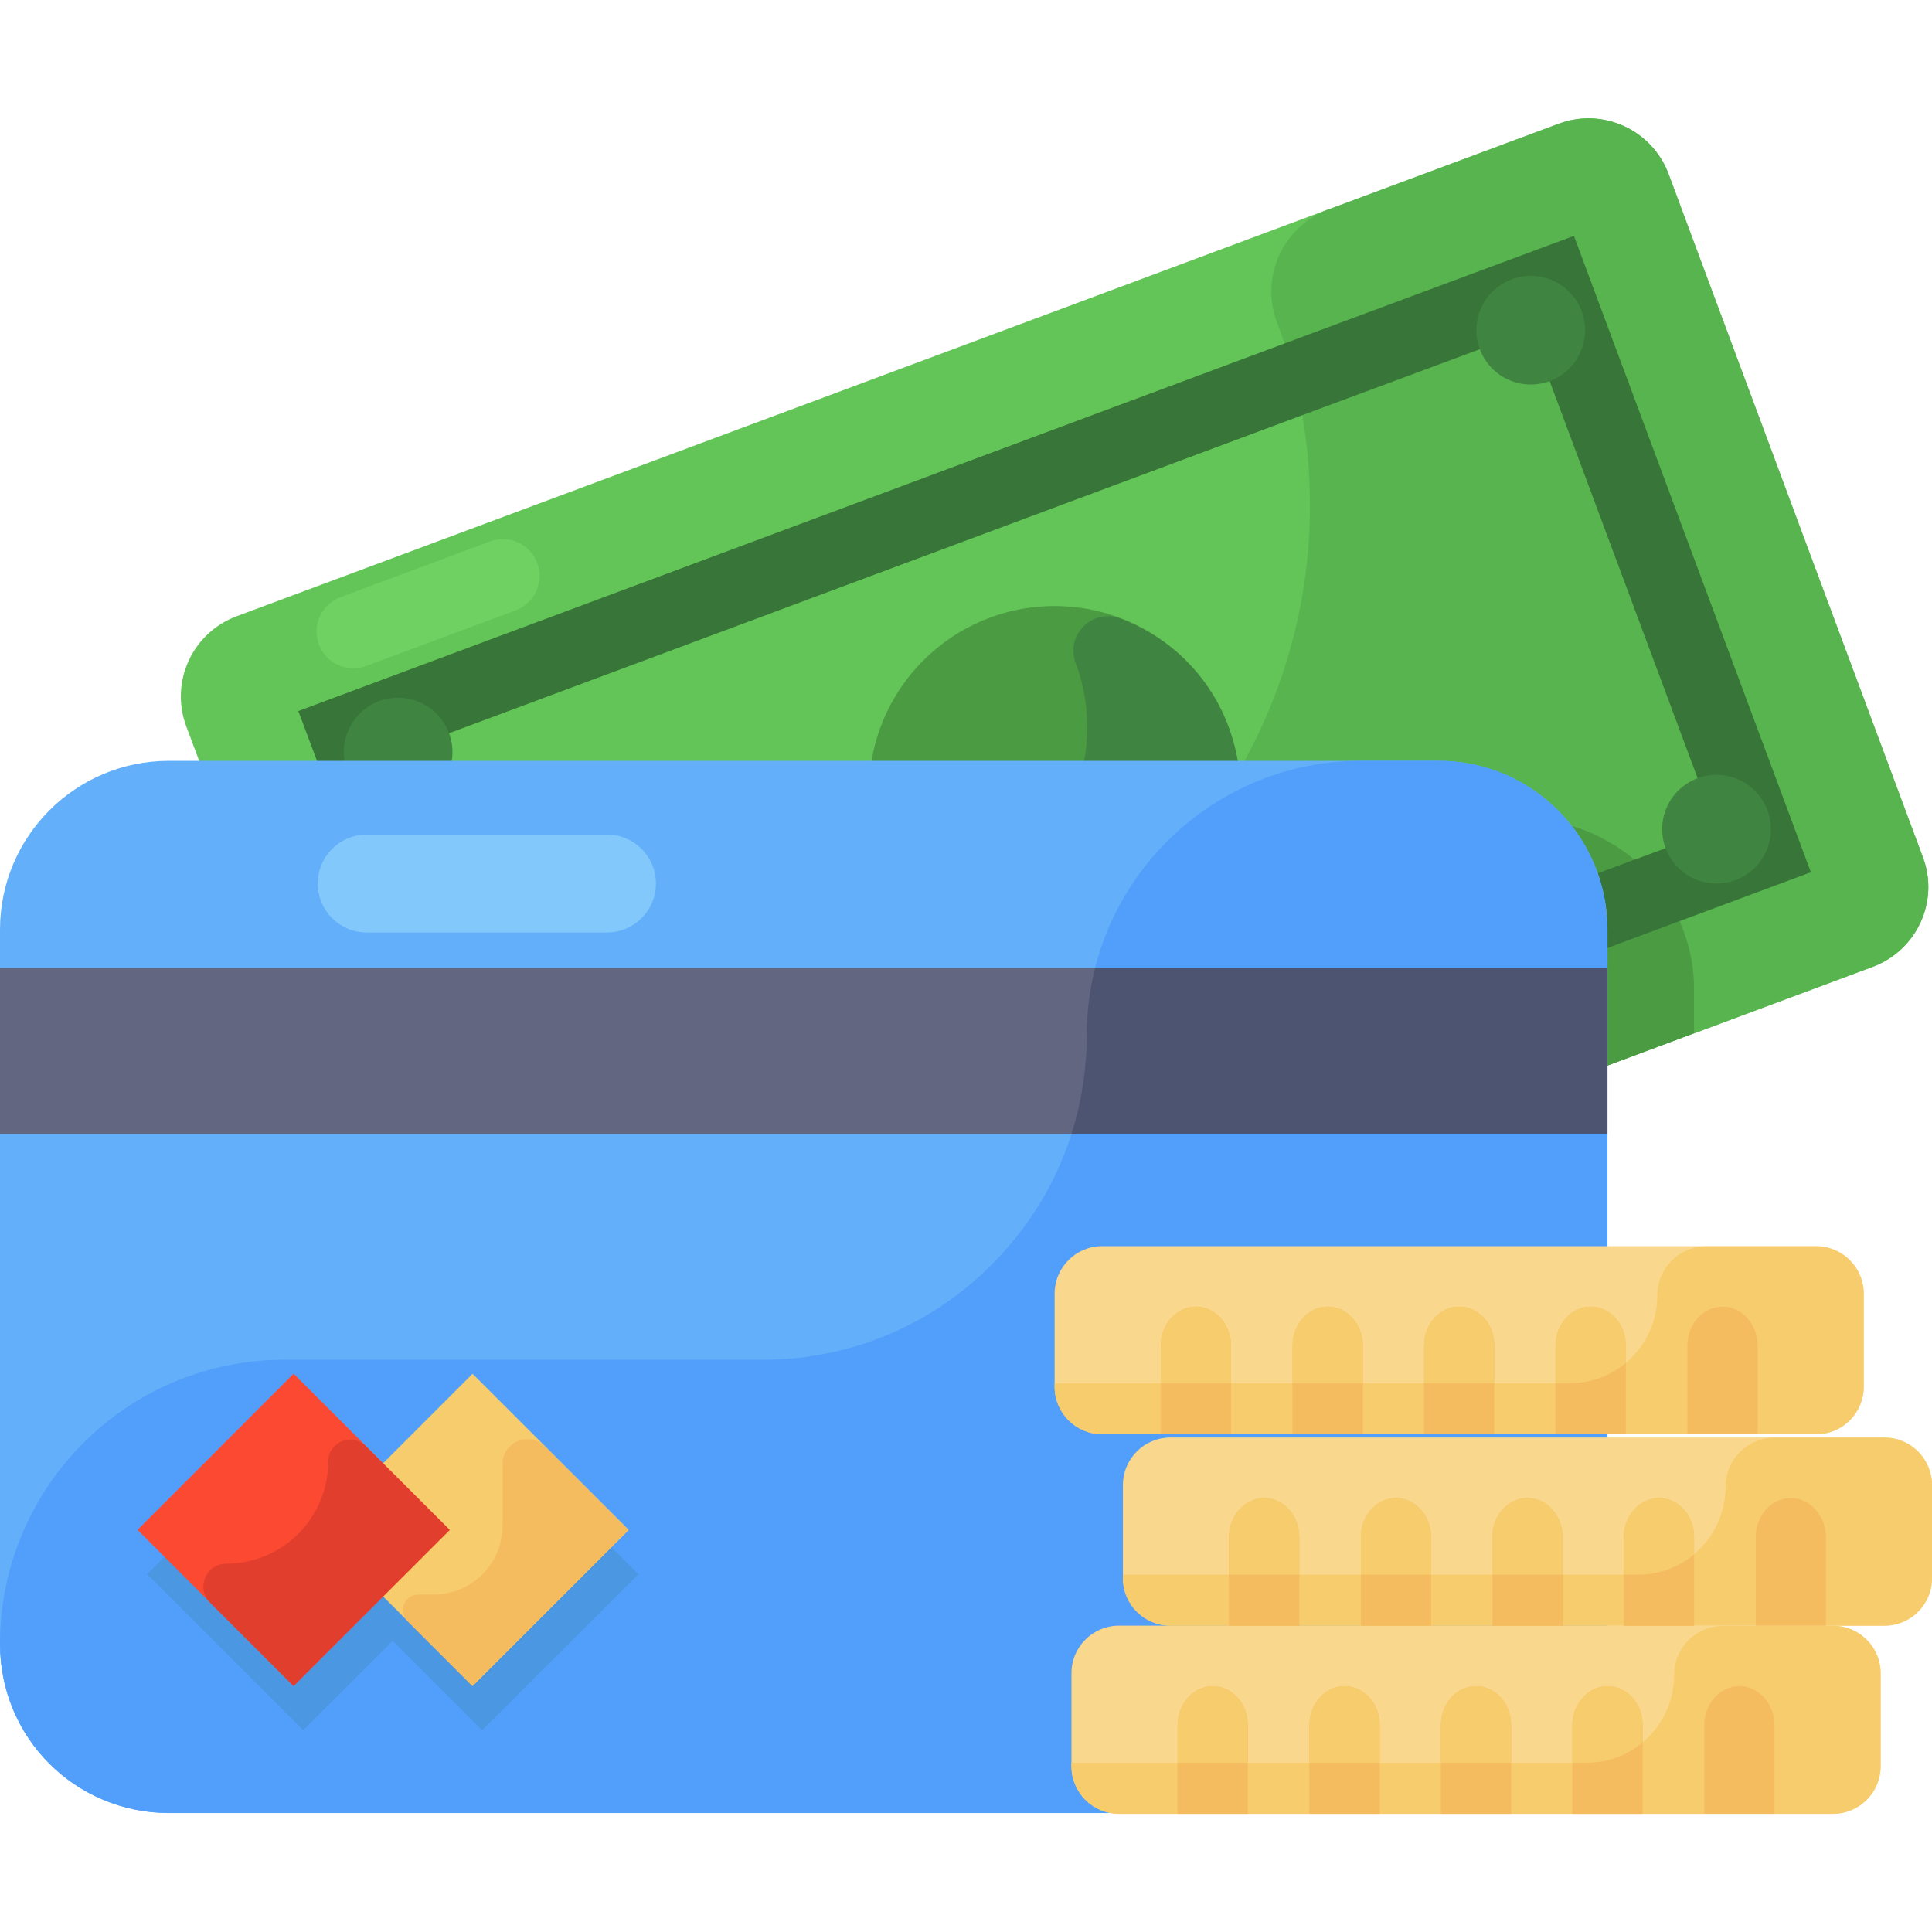 <svg width="32" height="32" viewBox="0 0 32 32" fill="none" xmlns="http://www.w3.org/2000/svg">
<g id="Frame 1000002854">
<g id="_x35_4">
<g id="Group">
<g id="Group_2">
<g id="Group_3">
<g id="Group_4">
<g id="Group_5">
<path id="Vector" d="M31.015 16.015L28.058 17.116H28.051L20.962 19.76L18.859 20.547L10.948 23.491L9.54 24.012L9.119 24.172C8.999 24.219 8.866 24.246 8.739 24.252C8.699 24.259 8.666 24.259 8.625 24.259C8.105 24.259 7.611 23.972 7.364 23.491C7.337 23.445 7.317 23.391 7.297 23.338L5.962 19.76L4.941 17.003L3.686 13.638L3.085 12.03C2.811 11.295 3.185 10.481 3.919 10.207L21.99 3.472H21.996L25.815 2.05C26.549 1.776 27.363 2.15 27.637 2.884L31.849 14.199C32.123 14.927 31.749 15.741 31.015 16.015Z" fill="#63C558"/>
</g>
</g>
<g id="Group_6">
<g id="Group_7">
<path id="Vector_2" d="M31.016 16.015L28.059 17.116H28.052L20.962 19.76L18.86 20.547L10.949 23.491L9.541 24.012L9.12 24.172C9 24.219 8.867 24.246 8.74 24.252C8.7 24.259 8.666 24.259 8.626 24.259C8.106 24.259 7.612 23.972 7.365 23.491C7.338 23.445 7.318 23.391 7.298 23.338C6.851 22.13 7.151 20.821 7.979 19.94C8.032 19.88 8.099 19.82 8.159 19.76C8.406 19.533 8.686 19.346 9 19.199C9.073 19.166 9.16 19.132 9.24 19.099L14.854 17.003L16.003 16.576C16.336 16.449 16.657 16.308 16.964 16.148C18.186 15.527 19.207 14.633 19.975 13.578C20.175 13.318 20.355 13.051 20.522 12.771C20.522 12.764 20.522 12.764 20.522 12.764C21.283 11.442 21.697 9.933 21.697 8.378C21.697 7.877 21.657 7.377 21.57 6.876C21.497 6.476 21.403 6.082 21.276 5.688C21.236 5.574 21.196 5.454 21.149 5.334C20.869 4.586 21.25 3.759 21.991 3.472H21.997L25.816 2.05C26.55 1.776 27.364 2.15 27.638 2.884L31.85 14.199C32.124 14.927 31.75 15.741 31.016 16.015Z" fill="#58B44F"/>
</g>
</g>
<g id="Group_8">
<g id="Group_9">
<path id="Vector_3" d="M27.925 15.535C27.898 15.448 27.865 15.368 27.831 15.281C27.831 15.274 27.831 15.261 27.825 15.255H27.818C27.651 14.861 27.391 14.514 27.07 14.24C26.923 14.113 26.763 14.006 26.59 13.913C26.196 13.692 25.742 13.572 25.261 13.572H23.986C23.939 13.572 23.893 13.572 23.853 13.579H4.227C4.04 13.579 3.86 13.599 3.686 13.639C2.404 13.879 1.43 15.014 1.43 16.376V17.003V19.76V28.205C1.43 25.608 3.539 23.492 6.143 23.492H7.364C7.611 23.973 8.105 24.26 8.626 24.26C8.666 24.26 8.699 24.26 8.739 24.253L7.491 25.501L6.456 24.467L3.866 27.05L6.456 29.634L7.938 28.151L9.42 29.634L12.004 27.05L11.556 26.603L11.843 26.316L10.462 24.934L9.54 24.013L10.949 23.492H14.06C15.548 23.492 16.883 22.898 17.858 21.917C18.259 21.516 18.599 21.062 18.859 20.548L20.962 19.76L28.052 17.117H28.058V17.003V16.376C28.058 16.082 28.011 15.802 27.925 15.535Z" fill="#4B9B43"/>
</g>
</g>
<g id="Group_10">
<g id="Group_11">
<path id="Vector_4" d="M27.818 15.255L23.132 17.004L23.112 17.01L19.42 18.385L15.729 19.761L8.866 22.317L7.978 19.941L7.912 19.761L6.89 17.004L5.615 13.579H6.91L8.185 17.004L9 19.2L9.213 19.761L9.267 19.921L9.58 20.755L10.515 20.408L12.251 19.761L19.56 17.037L19.634 17.01L19.654 17.004L27.07 14.24C27.391 14.514 27.651 14.861 27.818 15.255Z" fill="#3F8441"/>
</g>
</g>
<g id="Group_12">
<g id="Group_13">
<g id="Group_14">
<path id="Vector_5" d="M26.069 3.907L21.276 5.689L4.941 11.777L5.616 13.579L6.891 17.004L7.912 19.761L7.979 19.941L8.867 22.318L15.729 19.761L19.421 18.386L23.112 17.011L23.132 17.004L27.818 15.255H27.825L29.994 14.447L26.069 3.907ZM27.591 14.047L27.071 14.24L19.654 17.004L19.634 17.011L19.561 17.037L12.251 19.761L10.515 20.409L9.581 20.756L9.267 19.921L9.214 19.761L9 19.2L8.186 17.004L6.911 13.579L6.817 13.326L6.503 12.491L7.438 12.144L21.57 6.877L24.514 5.783L25.355 5.469L25.669 6.317L28.119 12.892L28.432 13.733L27.591 14.047Z" fill="#387538"/>
</g>
</g>
</g>
<g id="Group_15">
<g id="Group_16">
<path id="Vector_6" d="M17.467 16.187C19.165 16.187 20.542 14.81 20.542 13.112C20.542 11.414 19.165 10.038 17.467 10.038C15.769 10.038 14.393 11.414 14.393 13.112C14.393 14.81 15.769 16.187 17.467 16.187Z" fill="#4B9B43"/>
</g>
</g>
<g id="Group_17">
<g id="Group_18">
<path id="Vector_7" d="M17.815 10.978C18.404 12.558 17.6 14.316 16.02 14.905C15.644 15.045 15.58 15.569 15.927 15.771C16.871 16.317 18.094 16.36 19.148 15.689C20.152 15.051 20.697 13.836 20.511 12.661C20.323 11.473 19.534 10.609 18.55 10.242C18.093 10.072 17.645 10.52 17.815 10.978Z" fill="#3F8441"/>
</g>
</g>
<g id="Group_19">
<g id="Group_20">
<path id="Vector_8" d="M5.851 11.069C5.605 11.069 5.373 10.918 5.282 10.673C5.164 10.358 5.325 10.008 5.639 9.891L8.116 8.968C8.433 8.85 8.781 9.011 8.898 9.326C9.016 9.641 8.855 9.991 8.541 10.109L6.064 11.031C5.993 11.057 5.922 11.069 5.851 11.069Z" fill="#6FD161"/>
</g>
</g>
</g>
<g id="Group_21">
<g id="Group_22">
<g id="Group_23">
<path id="Vector_9" d="M25.354 6.369C25.851 6.369 26.254 5.966 26.254 5.469C26.254 4.972 25.851 4.569 25.354 4.569C24.857 4.569 24.454 4.972 24.454 5.469C24.454 5.966 24.857 6.369 25.354 6.369Z" fill="#3F8441"/>
</g>
</g>
<g id="Group_24">
<g id="Group_25">
<path id="Vector_10" d="M28.431 14.634C28.928 14.634 29.331 14.231 29.331 13.734C29.331 13.237 28.928 12.834 28.431 12.834C27.934 12.834 27.531 13.237 27.531 13.734C27.531 14.231 27.934 14.634 28.431 14.634Z" fill="#3F8441"/>
</g>
</g>
</g>
<g id="Group_26">
<g id="Group_27">
<g id="Group_28">
<path id="Vector_11" d="M6.594 13.357C7.091 13.357 7.494 12.954 7.494 12.457C7.494 11.96 7.091 11.557 6.594 11.557C6.097 11.557 5.694 11.96 5.694 12.457C5.694 12.954 6.097 13.357 6.594 13.357Z" fill="#3F8441"/>
</g>
</g>
<g id="Group_29">
<g id="Group_30">
<path id="Vector_12" d="M9.672 21.621C10.169 21.621 10.572 21.218 10.572 20.721C10.572 20.224 10.169 19.821 9.672 19.821C9.175 19.821 8.772 20.224 8.772 20.721C8.772 21.218 9.175 21.621 9.672 21.621Z" fill="#3F8441"/>
</g>
</g>
</g>
</g>
<g id="Group_31">
<g id="Group_32">
<g id="Group_33">
<path id="Vector_13" d="M23.828 30.03H2.797C1.252 30.03 0 28.777 0 27.232V15.399C0 13.854 1.252 12.602 2.797 12.602H23.828C25.373 12.602 26.625 13.854 26.625 15.399V27.232C26.625 28.777 25.373 30.03 23.828 30.03Z" fill="#63AFFA"/>
</g>
</g>
<g id="Group_34">
<g id="Group_35">
<path id="Vector_14" d="M26.622 15.399V27.229C26.622 28.779 25.374 30.028 23.832 30.028H2.798C2.023 30.028 1.322 29.718 0.816 29.212C0.31 28.706 0 28.004 0 27.229C0 24.635 2.105 22.522 4.708 22.522H12.63C14.115 22.522 15.453 21.926 16.424 20.947C17.019 20.351 17.484 19.617 17.745 18.785C17.909 18.271 17.998 17.724 17.998 17.153C17.998 16.77 18.047 16.394 18.137 16.035C18.635 14.061 20.421 12.601 22.551 12.601H23.832C25.374 12.601 26.622 13.857 26.622 15.399Z" fill="#529FFB"/>
</g>
</g>
<g id="Group_36">
<g id="Group_37">
<path id="Vector_15" d="M7.987 23.487L10.573 26.073L7.987 28.658L5.402 26.073L7.987 23.487Z" fill="#4B97E2"/>
</g>
</g>
<g id="Group_38">
<g id="Group_39">
<path id="Vector_16" d="M5.022 23.487L7.608 26.073L5.022 28.658L2.437 26.073L5.022 23.487Z" fill="#4B97E2"/>
</g>
</g>
<g id="Group_40">
<g id="Group_41">
<path id="Vector_17" d="M7.827 22.754L10.412 25.339L7.827 27.924L5.242 25.339L7.827 22.754Z" fill="#F7CC6D"/>
</g>
</g>
<g id="Group_42">
<g id="Group_43">
<path id="Vector_18" d="M8.324 24.248V25.269C8.324 25.899 7.813 26.411 7.182 26.411H6.93C6.7 26.411 6.586 26.688 6.748 26.85L7.826 27.928L10.411 25.343L9.026 23.958C8.767 23.699 8.324 23.882 8.324 24.248Z" fill="#F4BC5F"/>
</g>
</g>
<g id="Group_44">
<g id="Group_45">
<path id="Vector_19" d="M0 16.031H26.625V18.785H0V16.031Z" fill="#626681"/>
</g>
</g>
<g id="Group_46">
<g id="Group_47">
<path id="Vector_20" d="M26.623 16.035V18.785H17.746C17.909 18.271 17.999 17.724 17.999 17.153C17.999 16.769 18.048 16.394 18.138 16.035H26.623Z" fill="#4D5471"/>
</g>
</g>
</g>
<g id="Group_48">
<g id="Group_49">
<g id="Group_50">
<g id="Group_51">
<path id="Vector_21" d="M31.149 27.714V29.252C31.149 29.691 30.793 30.04 30.36 30.04H18.535C18.102 30.04 17.747 29.691 17.747 29.252V27.714C17.747 27.275 18.102 26.926 18.535 26.926H30.36C30.793 26.926 31.149 27.275 31.149 27.714Z" fill="#F9D78D"/>
</g>
</g>
<g id="Group_52">
<g id="Group_53">
<path id="Vector_22" d="M31.149 27.717V29.255C31.149 29.694 30.793 30.043 30.36 30.043H18.535C18.102 30.043 17.747 29.694 17.747 29.255V29.197H26.276C26.632 29.197 26.955 29.074 27.207 28.861C27.239 28.828 27.272 28.803 27.304 28.77C27.569 28.505 27.73 28.137 27.73 27.736C27.73 27.291 28.092 26.929 28.545 26.929H30.36C30.793 26.929 31.149 27.278 31.149 27.717Z" fill="#F7CC6D"/>
</g>
</g>
<g id="Group_54">
<g id="Group_55">
<g id="Group_56">
<g id="Group_57">
<path id="Vector_23" d="M20.668 28.574V30.041H19.505V28.574C19.505 28.219 19.77 27.928 20.086 27.928C20.41 27.928 20.668 28.219 20.668 28.574Z" fill="#F4BC5F"/>
</g>
</g>
</g>
<g id="Group_58">
<g id="Group_59">
<g id="Group_60">
<path id="Vector_24" d="M22.853 28.574V30.041H21.689V28.574C21.689 28.218 21.948 27.928 22.271 27.928C22.588 27.928 22.853 28.218 22.853 28.574Z" fill="#F4BC5F"/>
</g>
</g>
</g>
<g id="Group_61">
<g id="Group_62">
<g id="Group_63">
<path id="Vector_25" d="M25.029 28.574V30.041H23.866V28.574C23.866 28.218 24.125 27.928 24.448 27.928C24.771 27.928 25.029 28.218 25.029 28.574Z" fill="#F4BC5F"/>
</g>
</g>
</g>
<g id="Group_64">
<g id="Group_65">
<g id="Group_66">
<path id="Vector_26" d="M27.207 28.574V30.041H26.044V28.574C26.044 28.219 26.309 27.928 26.625 27.928C26.949 27.928 27.207 28.219 27.207 28.574Z" fill="#F4BC5F"/>
</g>
</g>
<g id="Group_67">
<g id="Group_68">
<path id="Vector_27" d="M20.668 28.574V30.041H19.505V28.574C19.505 28.219 19.77 27.928 20.086 27.928C20.41 27.928 20.668 28.219 20.668 28.574Z" fill="#F7CC6D"/>
</g>
</g>
<g id="Group_69">
<g id="Group_70">
<path id="Vector_28" d="M22.853 28.574V30.041H21.689V28.574C21.689 28.219 21.948 27.928 22.271 27.928C22.588 27.928 22.853 28.219 22.853 28.574Z" fill="#F7CC6D"/>
</g>
</g>
<g id="Group_71">
<g id="Group_72">
<path id="Vector_29" d="M25.029 28.574V30.041H23.866V28.574C23.866 28.219 24.125 27.928 24.448 27.928C24.771 27.928 25.029 28.219 25.029 28.574Z" fill="#F7CC6D"/>
</g>
</g>
<g id="Group_73">
<g id="Group_74">
<path id="Vector_30" d="M27.207 28.574V30.041H26.044V28.574C26.044 28.219 26.309 27.928 26.625 27.928C26.949 27.928 27.207 28.219 27.207 28.574Z" fill="#F7CC6D"/>
</g>
</g>
<g id="Group_75">
<g id="Group_76">
<path id="Vector_31" d="M19.505 29.197H20.668V30.043H19.505V29.197Z" fill="#F4BC5F"/>
</g>
</g>
<g id="Group_77">
<g id="Group_78">
<path id="Vector_32" d="M21.689 29.197H22.852V30.043H21.689V29.197Z" fill="#F4BC5F"/>
</g>
</g>
<g id="Group_79">
<g id="Group_80">
<path id="Vector_33" d="M23.866 29.197H25.029V30.043H23.866V29.197Z" fill="#F4BC5F"/>
</g>
</g>
<g id="Group_81">
<g id="Group_82">
<path id="Vector_34" d="M27.207 28.861V30.043H26.044V29.197H26.277C26.632 29.197 26.955 29.074 27.207 28.861Z" fill="#F4BC5F"/>
</g>
</g>
</g>
<g id="Group_83">
<g id="Group_84">
<g id="Group_85">
<path id="Vector_35" d="M29.392 28.574V30.041H28.229V28.574C28.229 28.218 28.487 27.928 28.81 27.928C29.127 27.928 29.392 28.218 29.392 28.574Z" fill="#F4BC5F"/>
</g>
</g>
</g>
</g>
</g>
<g id="Group_86">
<g id="Group_87">
<g id="Group_88">
<path id="Vector_36" d="M32 24.598V26.136C32 26.576 31.645 26.925 31.212 26.925H19.387C18.954 26.925 18.599 26.576 18.599 26.136V24.598C18.599 24.159 18.954 23.81 19.387 23.81H31.212C31.645 23.81 32 24.159 32 24.598Z" fill="#F9D78D"/>
</g>
</g>
<g id="Group_89">
<g id="Group_90">
<path id="Vector_37" d="M32 24.601V26.139C32 26.578 31.645 26.927 31.212 26.927H19.387C18.954 26.927 18.599 26.578 18.599 26.139V26.081H27.128C27.483 26.081 27.807 25.958 28.059 25.744C28.091 25.712 28.123 25.686 28.155 25.654C28.421 25.389 28.582 25.021 28.582 24.62C28.582 24.174 28.944 23.812 29.396 23.812H31.212C31.645 23.812 32 24.161 32 24.601Z" fill="#F7CC6D"/>
</g>
</g>
<g id="Group_91">
<g id="Group_92">
<g id="Group_93">
<g id="Group_94">
<path id="Vector_38" d="M21.52 25.459V26.925H20.356V25.459C20.356 25.103 20.621 24.812 20.938 24.812C21.261 24.812 21.52 25.103 21.52 25.459Z" fill="#F4BC5F"/>
</g>
</g>
</g>
<g id="Group_95">
<g id="Group_96">
<g id="Group_97">
<path id="Vector_39" d="M23.704 25.459V26.925H22.541V25.459C22.541 25.103 22.799 24.812 23.122 24.812C23.439 24.812 23.704 25.103 23.704 25.459Z" fill="#F4BC5F"/>
</g>
</g>
</g>
<g id="Group_98">
<g id="Group_99">
<g id="Group_100">
<path id="Vector_40" d="M25.881 25.459V26.925H24.718V25.459C24.718 25.103 24.976 24.812 25.299 24.812C25.622 24.812 25.881 25.103 25.881 25.459Z" fill="#F4BC5F"/>
</g>
</g>
</g>
<g id="Group_101">
<g id="Group_102">
<g id="Group_103">
<path id="Vector_41" d="M28.059 25.459V26.925H26.895V25.459C26.895 25.103 27.16 24.812 27.477 24.812C27.8 24.812 28.059 25.103 28.059 25.459Z" fill="#F4BC5F"/>
</g>
</g>
<g id="Group_104">
<g id="Group_105">
<path id="Vector_42" d="M21.52 25.459V26.925H20.356V25.459C20.356 25.103 20.621 24.812 20.938 24.812C21.261 24.812 21.52 25.103 21.52 25.459Z" fill="#F7CC6D"/>
</g>
</g>
<g id="Group_106">
<g id="Group_107">
<path id="Vector_43" d="M23.704 25.459V26.925H22.541V25.459C22.541 25.103 22.799 24.812 23.122 24.812C23.439 24.812 23.704 25.103 23.704 25.459Z" fill="#F7CC6D"/>
</g>
</g>
<g id="Group_108">
<g id="Group_109">
<path id="Vector_44" d="M25.881 25.459V26.925H24.718V25.459C24.718 25.103 24.976 24.812 25.299 24.812C25.622 24.812 25.881 25.103 25.881 25.459Z" fill="#F7CC6D"/>
</g>
</g>
<g id="Group_110">
<g id="Group_111">
<path id="Vector_45" d="M28.059 25.459V26.925H26.895V25.459C26.895 25.103 27.16 24.812 27.477 24.812C27.8 24.812 28.059 25.103 28.059 25.459Z" fill="#F7CC6D"/>
</g>
</g>
<g id="Group_112">
<g id="Group_113">
<path id="Vector_46" d="M20.356 26.081H21.519V26.927H20.356V26.081Z" fill="#F4BC5F"/>
</g>
</g>
<g id="Group_114">
<g id="Group_115">
<path id="Vector_47" d="M22.54 26.081H23.703V26.927H22.54V26.081Z" fill="#F4BC5F"/>
</g>
</g>
<g id="Group_116">
<g id="Group_117">
<path id="Vector_48" d="M24.719 26.081H25.882V26.927H24.719V26.081Z" fill="#F4BC5F"/>
</g>
</g>
<g id="Group_118">
<g id="Group_119">
<path id="Vector_49" d="M28.06 25.745V26.928H26.896V26.081H27.129C27.485 26.081 27.808 25.958 28.06 25.745Z" fill="#F4BC5F"/>
</g>
</g>
</g>
<g id="Group_120">
<g id="Group_121">
<g id="Group_122">
<path id="Vector_50" d="M30.243 25.459V26.925H29.08V25.459C29.08 25.103 29.338 24.812 29.662 24.812C29.978 24.812 30.243 25.103 30.243 25.459Z" fill="#F4BC5F"/>
</g>
</g>
</g>
</g>
</g>
<g id="Group_123">
<g id="Group_124">
<g id="Group_125">
<path id="Vector_51" d="M30.869 21.428V22.966C30.869 23.405 30.514 23.754 30.081 23.754H18.256C17.823 23.754 17.468 23.405 17.468 22.966V21.428C17.468 20.989 17.823 20.64 18.256 20.64H30.081C30.514 20.64 30.869 20.989 30.869 21.428Z" fill="#F9D78D"/>
</g>
</g>
<g id="Group_126">
<g id="Group_127">
<path id="Vector_52" d="M30.869 21.431V22.969C30.869 23.408 30.514 23.757 30.081 23.757H18.256C17.823 23.757 17.468 23.408 17.468 22.969V22.911H25.997C26.353 22.911 26.676 22.788 26.928 22.575C26.96 22.542 26.992 22.517 27.025 22.484C27.29 22.219 27.451 21.851 27.451 21.45C27.451 21.004 27.813 20.643 28.265 20.643H30.081C30.514 20.643 30.869 20.991 30.869 21.431Z" fill="#F7CC6D"/>
</g>
</g>
<g id="Group_128">
<g id="Group_129">
<g id="Group_130">
<g id="Group_131">
<path id="Vector_53" d="M20.389 22.288V23.755H19.226V22.288C19.226 21.932 19.491 21.642 19.807 21.642C20.13 21.642 20.389 21.932 20.389 22.288Z" fill="#F4BC5F"/>
</g>
</g>
</g>
<g id="Group_132">
<g id="Group_133">
<g id="Group_134">
<path id="Vector_54" d="M22.573 22.288V23.755H21.41V22.288C21.41 21.932 21.669 21.642 21.992 21.642C22.308 21.642 22.573 21.932 22.573 22.288Z" fill="#F4BC5F"/>
</g>
</g>
</g>
<g id="Group_135">
<g id="Group_136">
<g id="Group_137">
<path id="Vector_55" d="M24.751 22.288V23.755H23.588V22.288C23.588 21.932 23.846 21.642 24.169 21.642C24.492 21.642 24.751 21.932 24.751 22.288Z" fill="#F4BC5F"/>
</g>
</g>
</g>
<g id="Group_138">
<g id="Group_139">
<g id="Group_140">
<path id="Vector_56" d="M26.928 22.288V23.755H25.765V22.288C25.765 21.933 26.03 21.642 26.346 21.642C26.669 21.642 26.928 21.933 26.928 22.288Z" fill="#F4BC5F"/>
</g>
</g>
<g id="Group_141">
<g id="Group_142">
<path id="Vector_57" d="M20.389 22.288V23.755H19.226V22.288C19.226 21.933 19.491 21.642 19.807 21.642C20.13 21.642 20.389 21.933 20.389 22.288Z" fill="#F7CC6D"/>
</g>
</g>
<g id="Group_143">
<g id="Group_144">
<path id="Vector_58" d="M22.573 22.288V23.755H21.41V22.288C21.41 21.933 21.669 21.642 21.992 21.642C22.308 21.642 22.573 21.933 22.573 22.288Z" fill="#F7CC6D"/>
</g>
</g>
<g id="Group_145">
<g id="Group_146">
<path id="Vector_59" d="M24.751 22.288V23.755H23.588V22.288C23.588 21.933 23.846 21.642 24.169 21.642C24.492 21.642 24.751 21.933 24.751 22.288Z" fill="#F7CC6D"/>
</g>
</g>
<g id="Group_147">
<g id="Group_148">
<path id="Vector_60" d="M26.928 22.288V23.755H25.765V22.288C25.765 21.933 26.03 21.642 26.346 21.642C26.669 21.642 26.928 21.933 26.928 22.288Z" fill="#F7CC6D"/>
</g>
</g>
<g id="Group_149">
<g id="Group_150">
<path id="Vector_61" d="M19.226 22.911H20.389V23.757H19.226V22.911Z" fill="#F4BC5F"/>
</g>
</g>
<g id="Group_151">
<g id="Group_152">
<path id="Vector_62" d="M21.41 22.911H22.573V23.757H21.41V22.911Z" fill="#F4BC5F"/>
</g>
</g>
<g id="Group_153">
<g id="Group_154">
<path id="Vector_63" d="M23.587 22.911H24.75V23.757H23.587V22.911Z" fill="#F4BC5F"/>
</g>
</g>
<g id="Group_155">
<g id="Group_156">
<path id="Vector_64" d="M26.928 22.575V23.757H25.765V22.911H25.997C26.353 22.911 26.676 22.788 26.928 22.575Z" fill="#F4BC5F"/>
</g>
</g>
</g>
<g id="Group_157">
<g id="Group_158">
<g id="Group_159">
<path id="Vector_65" d="M29.112 22.288V23.755H27.949V22.288C27.949 21.932 28.208 21.642 28.531 21.642C28.847 21.642 29.112 21.932 29.112 22.288Z" fill="#F4BC5F"/>
</g>
</g>
</g>
</g>
</g>
</g>
<g id="Group_160">
<g id="Group_161">
<path id="Vector_66" d="M4.863 22.753L7.449 25.339L4.863 27.924L2.278 25.339L4.863 22.753Z" fill="#FC4A32"/>
</g>
</g>
<g id="Group_162">
<g id="Group_163">
<path id="Vector_67" d="M5.435 24.209C5.435 25.142 4.679 25.899 3.746 25.899C3.409 25.899 3.241 26.306 3.479 26.544L4.862 27.927L7.447 25.342L6.057 23.952C5.828 23.722 5.435 23.885 5.435 24.209Z" fill="#E23E2D"/>
</g>
</g>
</g>
<g id="Group_164">
<g id="Group_165">
<path id="Vector_68" d="M10.053 15.445H6.074C5.626 15.445 5.263 15.082 5.263 14.634C5.263 14.186 5.626 13.823 6.074 13.823H10.053C10.501 13.823 10.864 14.186 10.864 14.634C10.864 15.082 10.501 15.445 10.053 15.445Z" fill="#82C8FB"/>
</g>
</g>
</g>
</g>
</svg>
